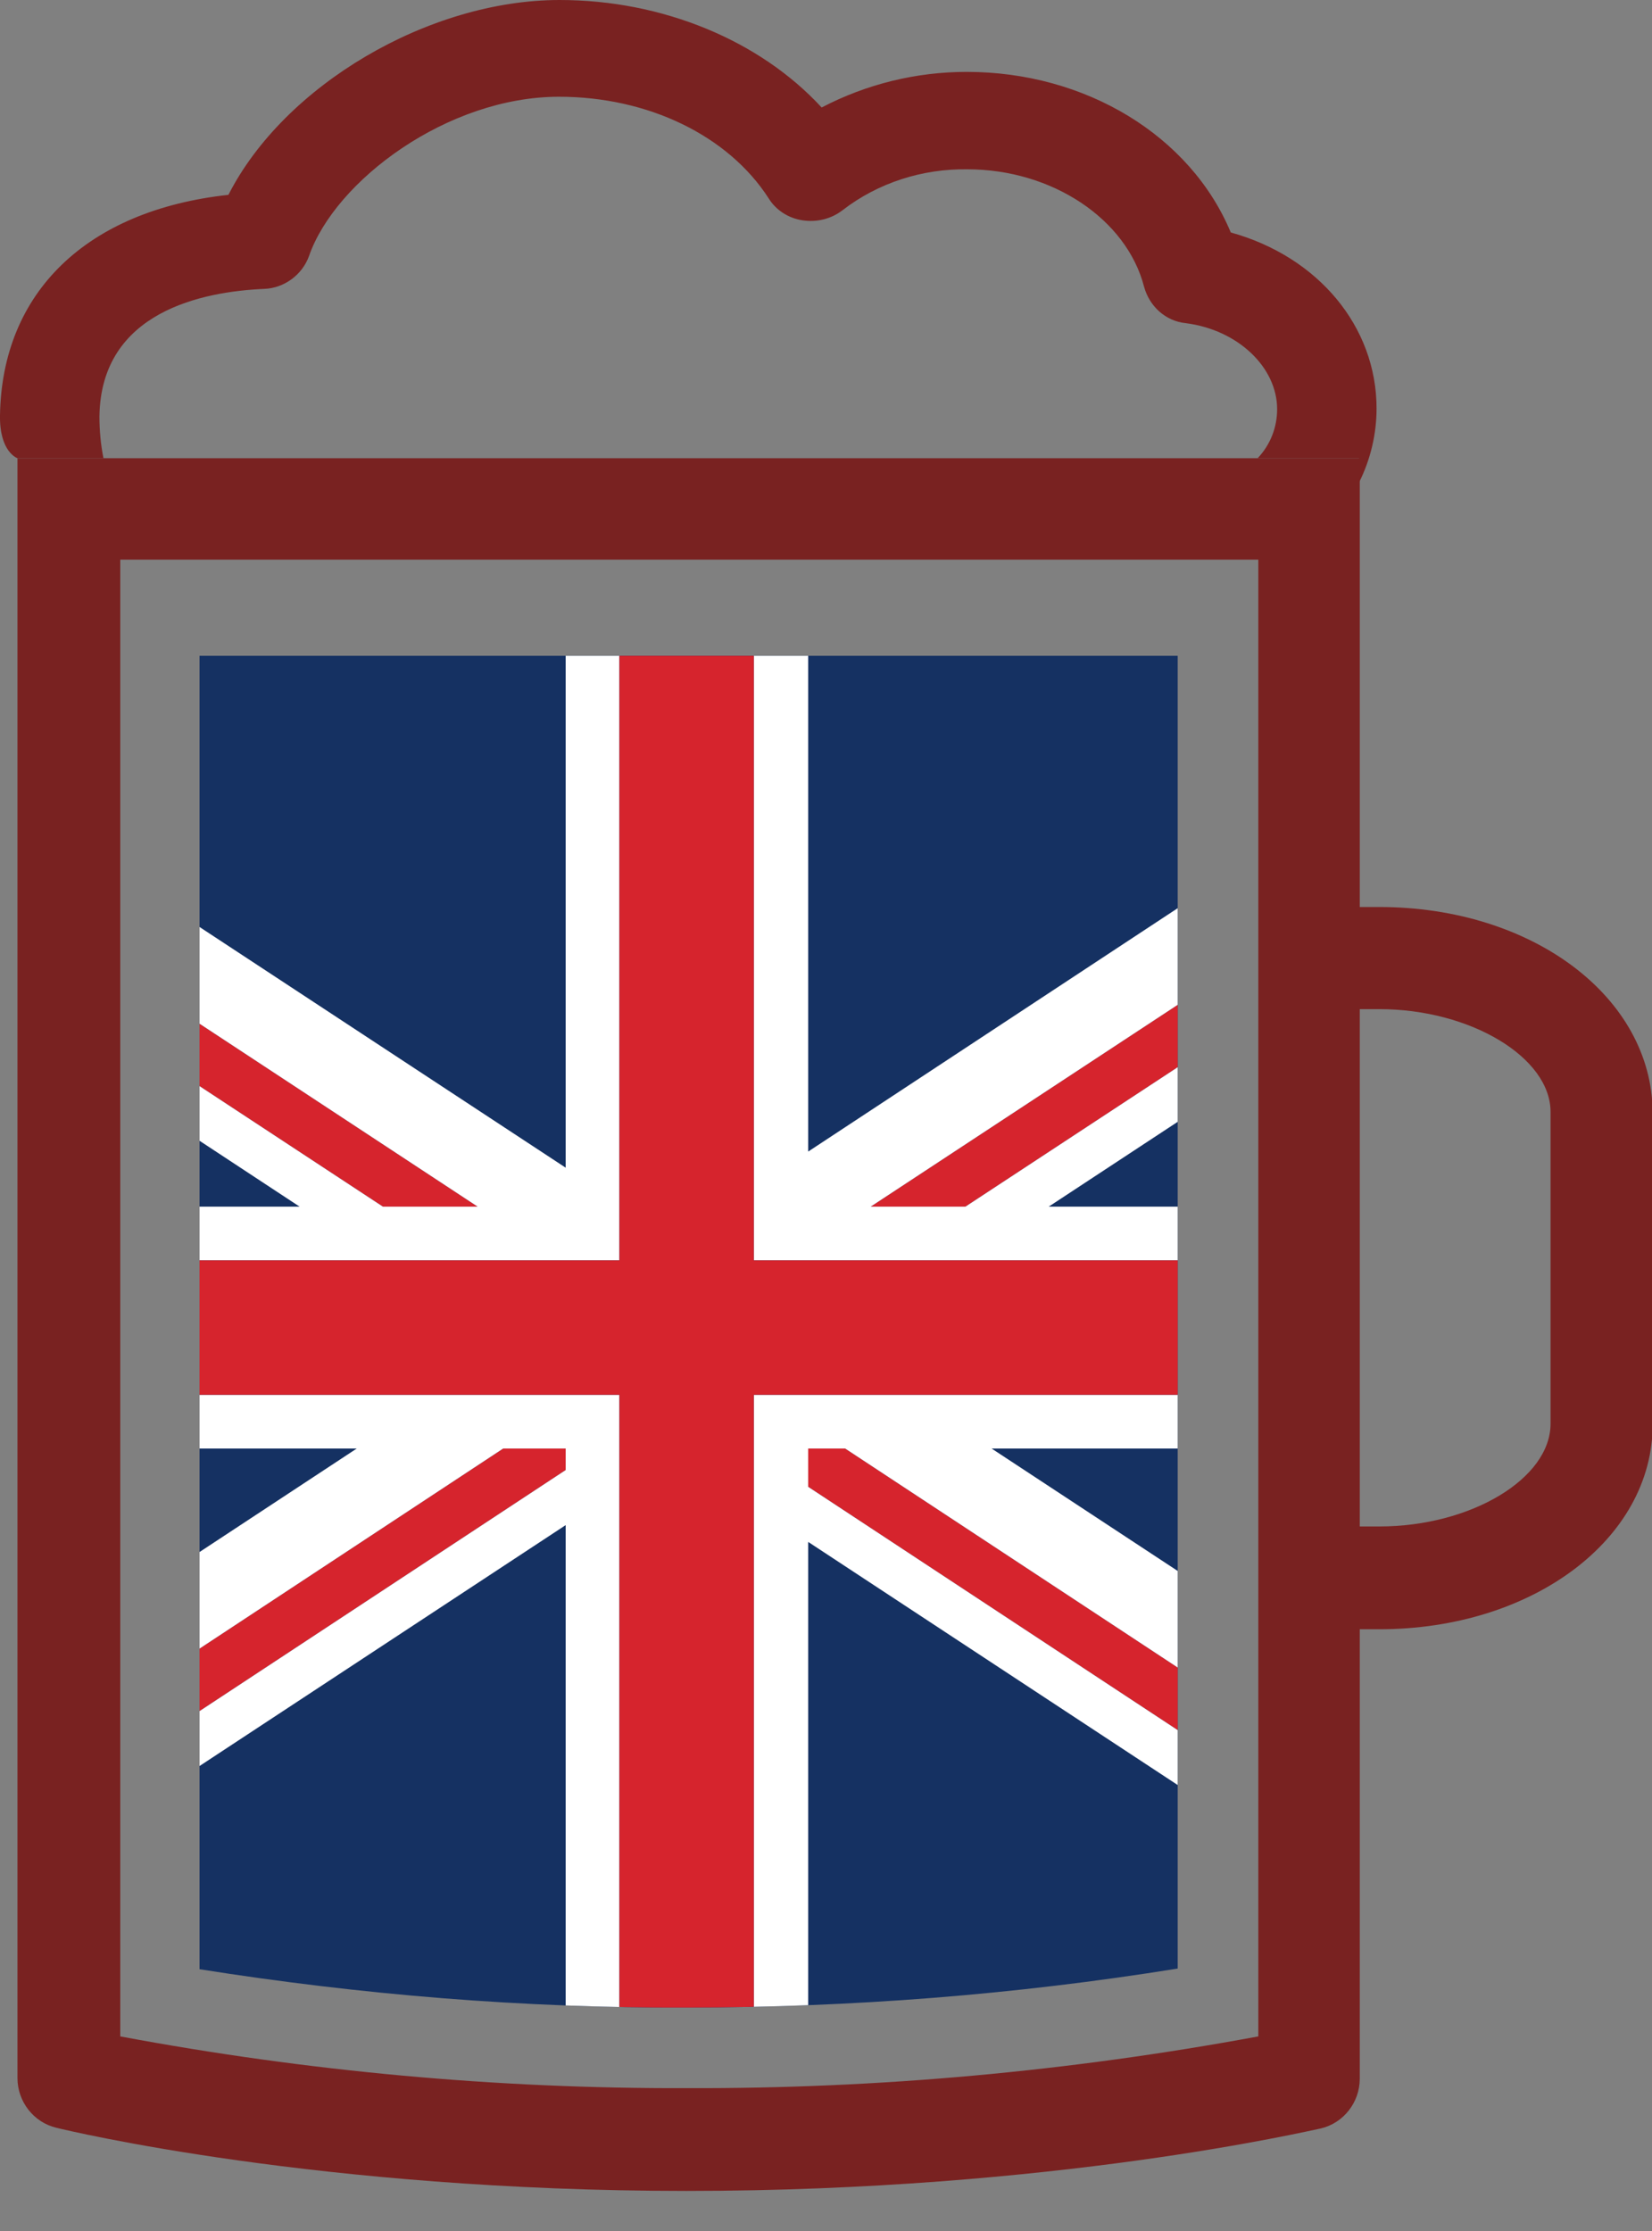 <?xml version="1.0" encoding="utf-8"?>
<!-- Generator: Adobe Illustrator 25.2.0, SVG Export Plug-In . SVG Version: 6.00 Build 0)  -->
<svg version="1.1" id="圖層_1" xmlns="http://www.w3.org/2000/svg" xmlns:xlink="http://www.w3.org/1999/xlink" x="0px" y="0px"
	 viewBox="0 0 245.9 332.1" style="enable-background:new 0 0 245.9 332.1;" xml:space="preserve">
<rect x="0" y="0" width="245.9" height="332.1" fill="#808080" stroke="none"/>
<style type="text/css">
	.st0{fill:#792221;}
	.st1{clip-path:url(#SVGID_2_);}
	.st2{fill:#153162;}
	.st3{fill:#D6242D;}
	.st4{fill:#FFFFFF;}
</style>
<g id="圖層_2_1_">
	<g id="event">
		<g id="mug_uk">
			<path id="glass" class="st0" d="M205.3,135h-2.9v-14.8l0,0V68.2H2.6v63.5l0,0v177.6c0,3.5,2.4,6.6,5.8,7.4
				c1.6,0.4,39.1,9.4,93.8,9.4s92.8-9,94.4-9.3c3.4-0.8,5.8-3.9,5.8-7.4v-66.9h2.9c22.8,0,40.7-13.4,40.7-30.5v-46.4
				C245.9,148.4,228.1,135,205.3,135z M102.3,310.8c-28.3,0.1-56.6-2.5-84.4-7.7V155.3l0,0v-72h169.4v70.5l0,0v149.3
				C159.2,308.3,130.7,310.9,102.3,310.8L102.3,310.8z M230.8,211.9c0,8.2-11.9,15.3-25.5,15.3h-2.9v-77h2.9
				c13.6,0,25.5,7.2,25.5,15.3V211.9z"/>
			<path id="foam" class="st0" d="M2.6,68.2h12.8c-0.4-2-0.6-4.1-0.6-6.2C15,46.3,30.3,43.4,39.3,43c3-0.1,5.7-2.1,6.7-4.9
				c3.9-11.2,20.6-23.7,37.2-23.7c13.3,0,25.2,5.8,31.2,15.1c1.1,1.8,3,3,5.1,3.3c2.1,0.3,4.2-0.2,5.9-1.5
				c5.3-4.1,11.9-6.2,18.6-6.1c12.6,0,23.7,7.4,26.3,17.5c0.8,2.9,3.2,5.1,6.2,5.4c7.8,1,13.6,6.6,13.6,12.8c0,2.7-1,5.3-2.9,7.3
				h15.1v3.6c1.7-3.4,2.6-7.2,2.6-11c0-12.2-8.7-22.6-21.7-26.2c-6-14.4-21.6-23.9-39.3-23.9c-7.5,0-14.9,1.8-21.6,5.3
				C113.1,6,98.6,0,83.3,0c-19.5,0-41,12.7-49.3,29C12.9,31.3,0.3,43.5,0,61.8C-0.1,67.3,2.6,68.2,2.6,68.2z"/>
			<g>
				<defs>
					<path id="SVGID_1_" d="M29.7,97.6v195.5c24,3.8,48.2,5.8,72.5,5.7c24.5,0,48.9-1.9,73.1-5.8V97.6H29.7z"/>
				</defs>
				<clipPath id="SVGID_2_">
					<use xlink:href="#SVGID_1_"  style="overflow:visible;"/>
				</clipPath>
				<g class="st1">
					<g id="flag_uk_square">
						<rect x="0.1" y="83.3" class="st2" width="204.8" height="248.8"/>
						<polygon class="st3" points="74.9,215.6 -6.9,269.5 -6.9,277 -4.2,277 84.2,218.8 84.2,215.6 						"/>
						<polygon class="st3" points="211.9,134.8 211.9,125.5 129.6,179.6 143.7,179.6 						"/>
						<polygon class="st3" points="-6.9,128.3 -6.9,137.6 57,179.6 71.1,179.6 						"/>
						<polygon class="st3" points="120.3,215.6 120.3,221.3 204.9,277 211.9,277 211.9,272.3 125.8,215.6 						"/>
						<polygon class="st4" points="211.9,119.5 199.1,119.5 120.3,171.4 120.3,68.2 112.2,68.2 112.2,176.7 112.2,187.6 
							117.4,187.6 131.6,187.6 143.9,187.6 211.9,187.6 211.9,179.6 156.1,179.6 211.9,142.9 211.9,134.8 143.7,179.6 129.6,179.6 
							211.9,125.5 						"/>
						<polygon class="st4" points="87.1,207.6 87.1,207.6 87.1,207.6 						"/>
						<polygon class="st4" points="113.6,207.6 113.6,207.6 113.7,207.6 						"/>
						<polygon class="st4" points="87.1,207.6 87.1,207.6 87.1,207.6 65.3,207.6 -6.9,207.6 -6.9,215.6 53.1,215.6 -6.9,255.1 
							-6.9,269.5 74.9,215.6 84.2,215.6 84.2,218.8 -4.2,277 8.2,277 84.2,227 84.2,326 92.2,326 92.2,221.7 92.2,213.5 92.2,211 
							92.2,207.6 						"/>
						<polygon class="st4" points="84.2,68.2 84.2,173.8 1.6,119.5 -6.9,119.5 -6.9,128.3 71.1,179.6 57,179.6 -6.9,137.6 
							-6.9,145.7 44.6,179.6 -6.9,179.6 -6.9,187.6 56.8,187.6 69.2,187.6 83.3,187.6 92.2,187.6 92.2,179.1 92.2,68.2 						"/>
						<polygon class="st4" points="125.8,215.6 211.9,272.3 211.9,257.9 147.6,215.6 211.9,215.6 211.9,207.6 135.5,207.6 
							113.7,207.6 113.6,207.6 113.6,207.6 112.2,207.6 112.2,208.5 112.2,216 112.2,224.2 112.2,326 120.3,326 120.3,229.5 
							192.5,277 204.9,277 120.3,221.3 120.3,215.6 						"/>
						<polygon class="st3" points="143.9,187.6 131.6,187.6 117.4,187.6 112.2,187.6 112.2,176.7 112.2,68.2 92.2,68.2 92.2,179.1 
							92.2,187.6 83.3,187.6 69.2,187.6 56.8,187.6 -6.9,187.6 -6.9,207.6 65.3,207.6 87.1,207.6 87.1,207.6 92.2,207.6 92.2,211 
							92.2,213.5 92.2,221.7 92.2,326 112.2,326 112.2,224.2 112.2,216 112.2,208.5 112.2,207.6 113.6,207.6 113.7,207.6 
							135.5,207.6 211.9,207.6 211.9,187.6 						"/>
					</g>
				</g>
			</g>
		</g>
	</g>
</g>
</svg>
